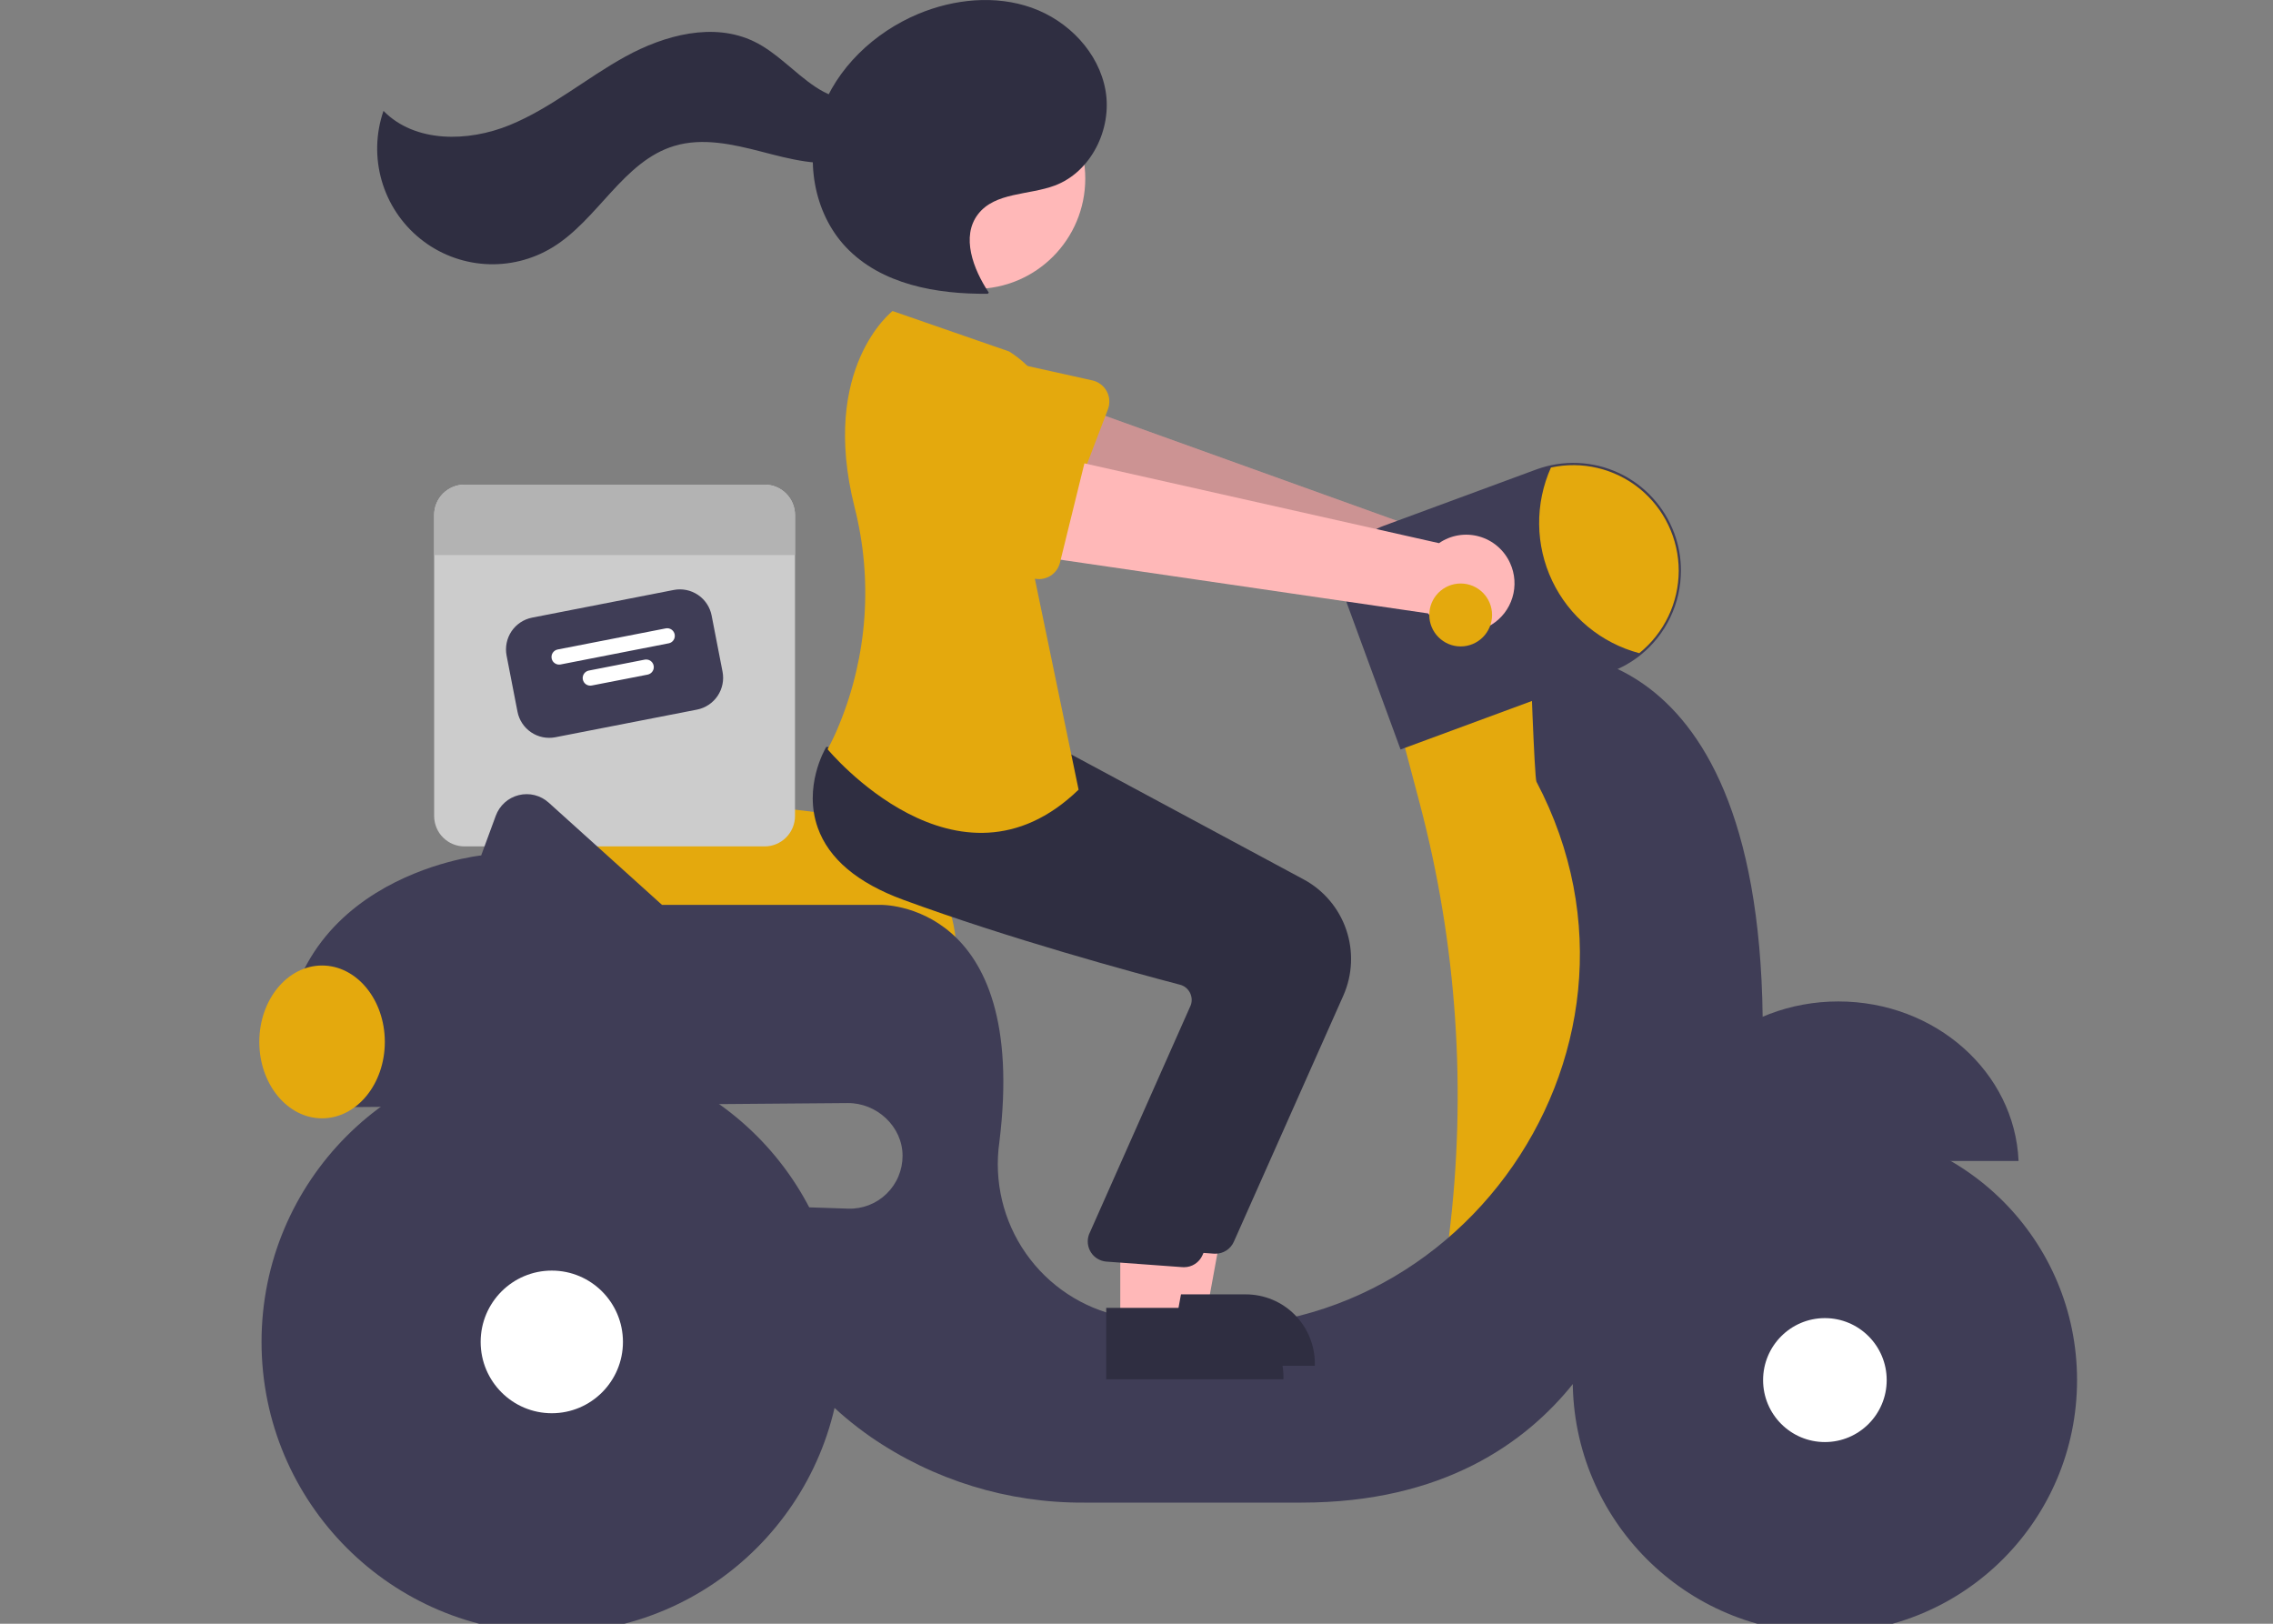 <svg width="63" height="45" viewBox="0 0 63 45" fill="none" xmlns="http://www.w3.org/2000/svg">
<rect x="0" y="0" width="63" height="45" fill="#808080" stroke="none"/>
<g id="undraw_on_the_way_re_swjt 1" clip-path="url(#clip0_1136_5496)">
<path id="Vector" d="M26.507 26.468H14.582L14.456 22.793C14.45 22.634 14.479 22.475 14.541 22.328C14.602 22.181 14.695 22.049 14.812 21.941C14.929 21.834 15.068 21.753 15.22 21.704C15.371 21.655 15.531 21.64 15.689 21.66L22.629 22.511H22.63C23.659 22.514 24.645 22.926 25.371 23.656C26.098 24.386 26.506 25.375 26.507 26.406V26.468Z" fill="#E4A90D"/>
<path id="Vector_2" d="M21.192 13.431H12.875C12.764 13.431 12.655 13.453 12.553 13.495C12.45 13.537 12.358 13.6 12.279 13.678C12.201 13.756 12.139 13.849 12.097 13.952C12.055 14.054 12.033 14.164 12.033 14.275V22.613C12.033 22.724 12.055 22.834 12.097 22.936C12.139 23.039 12.201 23.132 12.279 23.21C12.358 23.288 12.45 23.351 12.553 23.393C12.655 23.436 12.764 23.457 12.875 23.457H21.192C21.303 23.457 21.412 23.436 21.515 23.393C21.617 23.351 21.71 23.288 21.788 23.21C21.866 23.132 21.928 23.039 21.971 22.936C22.013 22.834 22.035 22.724 22.035 22.613V14.275C22.035 14.164 22.013 14.054 21.971 13.952C21.928 13.849 21.866 13.756 21.788 13.678C21.71 13.6 21.617 13.537 21.515 13.495C21.412 13.453 21.303 13.431 21.192 13.431Z" fill="#CCCCCC"/>
<path id="Vector_3" d="M19.319 19.666L15.392 20.432C15.159 20.477 14.918 20.428 14.721 20.295C14.524 20.162 14.388 19.956 14.343 19.723L14.041 18.169C13.996 17.936 14.045 17.694 14.177 17.496C14.31 17.299 14.515 17.163 14.748 17.117L18.675 16.35C18.908 16.305 19.149 16.354 19.346 16.487C19.543 16.62 19.679 16.826 19.724 17.059L20.026 18.613C20.072 18.847 20.022 19.089 19.89 19.286C19.757 19.483 19.552 19.62 19.319 19.666Z" fill="#3F3D56"/>
<path id="Vector_4" d="M18.533 17.829L15.537 18.415C15.482 18.425 15.425 18.414 15.379 18.382C15.332 18.351 15.3 18.303 15.29 18.248C15.279 18.193 15.29 18.136 15.322 18.089C15.353 18.043 15.401 18.011 15.456 18L18.453 17.415C18.508 17.404 18.564 17.416 18.611 17.447C18.657 17.479 18.689 17.527 18.7 17.582C18.71 17.637 18.699 17.694 18.668 17.74C18.637 17.787 18.588 17.819 18.533 17.829Z" fill="white"/>
<path id="Vector_5" d="M17.951 18.696L16.401 18.998C16.346 19.009 16.289 18.997 16.243 18.966C16.197 18.935 16.165 18.886 16.154 18.831C16.143 18.776 16.155 18.72 16.186 18.673C16.217 18.627 16.265 18.595 16.32 18.584L17.87 18.281C17.898 18.276 17.925 18.276 17.953 18.282C17.98 18.287 18.005 18.298 18.028 18.313C18.051 18.329 18.071 18.349 18.086 18.372C18.101 18.395 18.112 18.421 18.117 18.448C18.123 18.475 18.122 18.503 18.117 18.53C18.111 18.558 18.101 18.583 18.085 18.606C18.07 18.629 18.05 18.649 18.027 18.664C18.004 18.68 17.978 18.69 17.951 18.696Z" fill="white"/>
<path id="Vector_6" d="M22.035 14.275V15.383H12.033V14.275C12.033 14.164 12.055 14.054 12.097 13.952C12.139 13.849 12.201 13.756 12.279 13.678C12.358 13.6 12.45 13.537 12.553 13.495C12.655 13.453 12.764 13.431 12.875 13.431H21.192C21.303 13.431 21.412 13.453 21.515 13.495C21.617 13.537 21.71 13.6 21.788 13.678C21.866 13.756 21.928 13.849 21.971 13.952C22.013 14.054 22.035 14.164 22.035 14.275Z" fill="#B3B3B3"/>
<path id="Vector_7" d="M42.007 15.73C41.949 15.543 41.851 15.371 41.72 15.226C41.589 15.081 41.428 14.967 41.248 14.892C41.068 14.816 40.873 14.781 40.678 14.789C40.483 14.796 40.293 14.847 40.119 14.937L28.677 10.821L28.173 13.687L39.579 16.831C39.749 17.113 40.016 17.323 40.329 17.421C40.643 17.518 40.982 17.497 41.281 17.362C41.58 17.226 41.819 16.985 41.953 16.684C42.087 16.383 42.106 16.044 42.007 15.73Z" fill="#FFB8B8"/>
<path id="Vector_8" opacity="0.2" d="M42.007 15.73C41.949 15.543 41.851 15.371 41.72 15.226C41.589 15.081 41.428 14.967 41.248 14.892C41.068 14.816 40.873 14.781 40.678 14.789C40.483 14.796 40.293 14.847 40.119 14.937L28.677 10.821L28.173 13.687L39.579 16.831C39.749 17.113 40.016 17.323 40.329 17.421C40.643 17.518 40.982 17.497 41.281 17.362C41.58 17.226 41.819 16.985 41.953 16.684C42.087 16.383 42.106 16.044 42.007 15.73Z" fill="black"/>
<path id="Vector_9" d="M30.708 11.344L29.627 14.174C29.596 14.254 29.549 14.327 29.487 14.387C29.426 14.448 29.352 14.494 29.271 14.523C29.19 14.553 29.104 14.564 29.018 14.557C28.933 14.55 28.85 14.524 28.775 14.482L26.149 13C25.739 12.84 25.409 12.524 25.231 12.12C25.053 11.716 25.043 11.259 25.201 10.847C25.36 10.436 25.674 10.104 26.076 9.925C26.479 9.746 26.935 9.734 27.346 9.891L30.279 10.543C30.362 10.562 30.441 10.599 30.51 10.651C30.578 10.703 30.635 10.769 30.676 10.845C30.717 10.921 30.741 11.005 30.746 11.091C30.752 11.177 30.738 11.263 30.708 11.344Z" fill="#E4A90D"/>
<path id="Vector_10" d="M42.908 18.351L38.808 20.219L39.346 22.25C40.385 26.174 40.661 30.261 40.158 34.289L43.156 34.916L45.641 28.564L44.771 21.34L42.908 18.351Z" fill="#E4A90D"/>
<path id="Vector_11" d="M50.953 27.754C48.259 27.754 46.063 29.717 45.957 32.176H55.948C55.842 29.717 53.647 27.754 50.953 27.754Z" fill="#3F3D56"/>
<path id="Vector_12" d="M48.855 28.178C48.715 17.081 42.411 18.102 42.411 18.102C42.411 18.102 42.529 21.556 42.585 21.663C46.603 29.284 39.972 38.217 31.532 36.574C31.373 36.543 31.22 36.511 31.074 36.48C30.004 36.256 29.06 35.632 28.433 34.735C27.806 33.838 27.544 32.736 27.699 31.651C28.53 24.958 24.395 25.077 24.395 25.077H18.348L15.208 22.244C15.097 22.144 14.964 22.073 14.819 22.036C14.675 22 14.523 22 14.378 22.036C14.234 22.072 14.1 22.142 13.989 22.242C13.878 22.342 13.793 22.467 13.741 22.608L13.337 23.707C13.337 23.707 7.373 24.329 7.87 30.184H9.714C9.71 30.35 9.716 30.516 9.734 30.682L23.494 30.57C24.301 30.563 25.013 31.218 25.016 32.027C25.017 32.224 24.978 32.419 24.902 32.6C24.826 32.782 24.714 32.946 24.573 33.083C24.433 33.22 24.265 33.328 24.082 33.399C23.899 33.469 23.704 33.503 23.507 33.496L21.289 33.422C20.605 36.474 22.283 38.529 24.131 39.821C25.871 41.02 27.936 41.656 30.047 41.643H36.074C43.902 41.643 45.268 35.041 45.268 35.041C49.368 33.297 48.855 28.178 48.855 28.178Z" fill="#3F3D56"/>
<path id="Vector_13" d="M50.58 45.255C54.44 45.255 57.569 42.118 57.569 38.248C57.569 34.379 54.44 31.242 50.58 31.242C46.72 31.242 43.591 34.379 43.591 38.248C43.591 42.118 46.72 45.255 50.58 45.255Z" fill="#3F3D56"/>
<path id="Vector_14" d="M50.58 39.965C51.526 39.965 52.293 39.196 52.293 38.248C52.293 37.299 51.526 36.53 50.58 36.53C49.634 36.53 48.867 37.299 48.867 38.248C48.867 39.196 49.634 39.965 50.58 39.965Z" fill="white"/>
<path id="Vector_15" d="M15.294 45.255C19.737 45.255 23.339 41.644 23.339 37.19C23.339 32.736 19.737 29.125 15.294 29.125C10.851 29.125 7.249 32.736 7.249 37.19C7.249 41.644 10.851 45.255 15.294 45.255Z" fill="#3F3D56"/>
<path id="Vector_16" d="M15.294 39.166C16.383 39.166 17.266 38.281 17.266 37.19C17.266 36.098 16.383 35.213 15.294 35.213C14.205 35.213 13.322 36.098 13.322 37.19C13.322 38.281 14.205 39.166 15.294 39.166Z" fill="white"/>
<path id="Vector_17" d="M38.819 20.771L37.344 16.754C37.267 16.545 37.232 16.322 37.241 16.099C37.25 15.877 37.303 15.658 37.396 15.455C37.489 15.252 37.621 15.07 37.785 14.919C37.948 14.768 38.14 14.65 38.349 14.573L42.578 13.012C42.946 12.877 43.336 12.815 43.727 12.831C44.119 12.846 44.503 12.939 44.858 13.103C45.214 13.268 45.534 13.501 45.799 13.79C46.065 14.078 46.271 14.416 46.407 14.784C46.529 15.115 46.591 15.465 46.59 15.817C46.589 16.265 46.488 16.706 46.295 17.11C46.102 17.514 45.821 17.869 45.474 18.15C45.223 18.352 44.941 18.511 44.639 18.622L38.819 20.771Z" fill="#3F3D56"/>
<path id="Vector_18" d="M46.529 15.817C46.528 16.256 46.43 16.689 46.24 17.084C46.051 17.479 45.776 17.827 45.435 18.102C44.912 17.963 44.425 17.712 44.008 17.366C43.592 17.02 43.255 16.588 43.022 16.098C42.789 15.608 42.666 15.074 42.66 14.532C42.654 13.989 42.766 13.452 42.987 12.957C43.414 12.865 43.855 12.868 44.279 12.969C44.704 13.07 45.101 13.264 45.44 13.538C45.78 13.813 46.054 14.16 46.242 14.554C46.431 14.948 46.528 15.38 46.529 15.817Z" fill="#E4A90D"/>
<path id="Vector_19" d="M8.926 30.993C9.887 30.993 10.666 30.045 10.666 28.875C10.666 27.706 9.887 26.758 8.926 26.758C7.966 26.758 7.187 27.706 7.187 28.875C7.187 30.045 7.966 30.993 8.926 30.993Z" fill="#E4A90D"/>
<path id="Vector_20" d="M31.92 36.371H33.443L34.168 32.41L31.919 32.41L31.92 36.371Z" fill="#FFB8B8"/>
<path id="Vector_21" d="M31.531 35.872L34.531 35.872H34.531C34.782 35.872 35.031 35.922 35.263 36.018C35.495 36.114 35.705 36.255 35.883 36.433C36.06 36.611 36.201 36.823 36.297 37.055C36.393 37.288 36.443 37.537 36.443 37.788V37.851L31.531 37.851L31.531 35.872Z" fill="#2F2E41"/>
<path id="Vector_22" d="M33.688 34.745C33.67 34.745 33.652 34.744 33.634 34.743L31.526 34.589C31.441 34.581 31.359 34.553 31.286 34.508C31.213 34.464 31.151 34.403 31.105 34.33C31.06 34.258 31.031 34.175 31.022 34.09C31.013 34.005 31.024 33.918 31.053 33.838L33.874 27.484C33.894 27.427 33.903 27.367 33.898 27.307C33.894 27.247 33.878 27.188 33.85 27.135C33.822 27.081 33.783 27.034 33.736 26.996C33.689 26.958 33.634 26.931 33.575 26.916C32.248 26.568 28.845 25.643 25.898 24.56C24.636 24.096 23.841 23.425 23.535 22.567C23.133 21.435 23.729 20.402 23.754 20.359L23.774 20.325L26.547 20.578L29.552 20.834L36.139 24.375C36.691 24.674 37.11 25.171 37.313 25.766C37.516 26.361 37.488 27.011 37.235 27.587L34.198 34.413C34.154 34.512 34.083 34.596 33.992 34.655C33.901 34.714 33.796 34.745 33.688 34.745Z" fill="#2F2E41"/>
<path id="Vector_23" d="M27.028 8.007C28.714 8.007 30.08 6.637 30.08 4.948C30.08 3.258 28.714 1.889 27.028 1.889C25.343 1.889 23.977 3.258 23.977 4.948C23.977 6.637 25.343 8.007 27.028 8.007Z" fill="#FFB8B8"/>
<path id="Vector_24" d="M31.05 36.745H32.573L33.298 32.784L31.05 32.784L31.05 36.745Z" fill="#FFB8B8"/>
<path id="Vector_25" d="M30.661 36.246L33.661 36.246H33.661C33.912 36.246 34.161 36.296 34.393 36.392C34.625 36.488 34.835 36.629 35.013 36.807C35.19 36.985 35.331 37.197 35.427 37.429C35.523 37.662 35.573 37.911 35.573 38.163V38.225L30.661 38.225L30.661 36.246Z" fill="#2F2E41"/>
<path id="Vector_26" d="M32.818 35.119C32.8 35.119 32.782 35.118 32.764 35.117L30.657 34.963C30.571 34.955 30.489 34.927 30.416 34.883C30.343 34.838 30.281 34.777 30.235 34.704C30.19 34.632 30.161 34.549 30.152 34.464C30.143 34.379 30.154 34.292 30.183 34.212L33.004 27.858C33.025 27.801 33.033 27.741 33.029 27.681C33.024 27.621 33.008 27.562 32.98 27.509C32.952 27.455 32.913 27.408 32.866 27.37C32.819 27.332 32.764 27.305 32.705 27.29C31.379 26.942 27.975 26.017 25.029 24.934C23.766 24.47 22.971 23.799 22.666 22.941C22.263 21.809 22.859 20.776 22.884 20.733L22.904 20.699L25.677 20.952L28.682 21.208L35.269 24.749C35.821 25.048 36.24 25.545 36.443 26.14C36.646 26.735 36.618 27.385 36.365 27.96L33.328 34.787C33.284 34.886 33.213 34.97 33.122 35.029C33.032 35.088 32.926 35.119 32.818 35.119Z" fill="#2F2E41"/>
<path id="Vector_27" d="M27.97 9.741L24.739 8.62C24.739 8.62 22.711 10.182 23.686 14.057C24.194 16.056 24.046 18.167 23.263 20.075C23.169 20.311 23.06 20.541 22.938 20.764C22.938 20.764 26.541 25.124 29.895 21.885L28.591 15.595C28.591 15.595 30.641 11.423 27.97 9.741Z" fill="#E4A90D"/>
<path id="Vector_28" d="M27.407 8.111C26.973 7.459 26.63 6.555 27.109 5.935C27.581 5.323 28.512 5.413 29.235 5.142C30.241 4.765 30.825 3.579 30.643 2.517C30.461 1.455 29.611 0.575 28.598 0.215C27.585 -0.145 26.442 -0.028 25.45 0.386C24.229 0.897 23.181 1.885 22.742 3.136C22.303 4.387 22.538 5.89 23.449 6.852C24.426 7.883 25.959 8.157 27.378 8.141" fill="#2F2E41"/>
<path id="Vector_29" d="M24.569 2.551C24.021 2.997 23.186 2.799 22.599 2.407C22.011 2.015 21.535 1.457 20.899 1.15C19.778 0.608 18.424 0.968 17.333 1.568C16.242 2.168 15.275 2.997 14.123 3.468C12.971 3.939 11.501 3.963 10.629 3.073C10.414 3.697 10.397 4.372 10.579 5.005C10.761 5.639 11.133 6.201 11.646 6.615C12.158 7.029 12.786 7.274 13.442 7.317C14.099 7.36 14.752 7.199 15.314 6.856C16.577 6.085 17.274 4.469 18.69 4.044C19.473 3.808 20.314 3.998 21.106 4.203C21.898 4.409 22.724 4.631 23.523 4.456C24.322 4.281 25.069 3.561 24.967 2.748L24.569 2.551Z" fill="#2F2E41"/>
<path id="Vector_30" d="M41.855 15.606C41.775 15.428 41.656 15.269 41.508 15.142C41.36 15.014 41.186 14.921 40.998 14.868C40.81 14.815 40.613 14.804 40.421 14.836C40.228 14.868 40.045 14.942 39.884 15.053L28.022 12.384L27.875 15.29L39.581 17C39.784 17.258 40.075 17.433 40.398 17.491C40.722 17.55 41.055 17.487 41.336 17.315C41.616 17.143 41.824 16.875 41.919 16.559C42.015 16.244 41.992 15.905 41.855 15.606Z" fill="#FFB8B8"/>
<path id="Vector_31" d="M30.103 12.651L29.379 15.593C29.358 15.677 29.32 15.755 29.266 15.823C29.213 15.89 29.145 15.945 29.069 15.984C28.992 16.023 28.908 16.045 28.822 16.049C28.736 16.052 28.65 16.037 28.571 16.005L25.782 14.859C25.355 14.751 24.989 14.478 24.762 14.099C24.536 13.721 24.469 13.268 24.576 12.839C24.683 12.411 24.954 12.043 25.332 11.816C25.709 11.588 26.161 11.52 26.588 11.626L29.578 11.91C29.664 11.918 29.747 11.945 29.821 11.988C29.896 12.031 29.96 12.09 30.01 12.16C30.059 12.231 30.093 12.311 30.11 12.396C30.125 12.48 30.123 12.568 30.103 12.651V12.651Z" fill="#E4A90D"/>
<path id="Vector_32" d="M40.485 17.915C40.965 17.915 41.355 17.524 41.355 17.043C41.355 16.561 40.965 16.171 40.485 16.171C40.005 16.171 39.615 16.561 39.615 17.043C39.615 17.524 40.005 17.915 40.485 17.915Z" fill="#E4A90D"/>
</g>
<defs>
<clipPath id="clip0_1136_5496">
<rect width="63" height="45" fill="white"/>
</clipPath>
</defs>
</svg>
